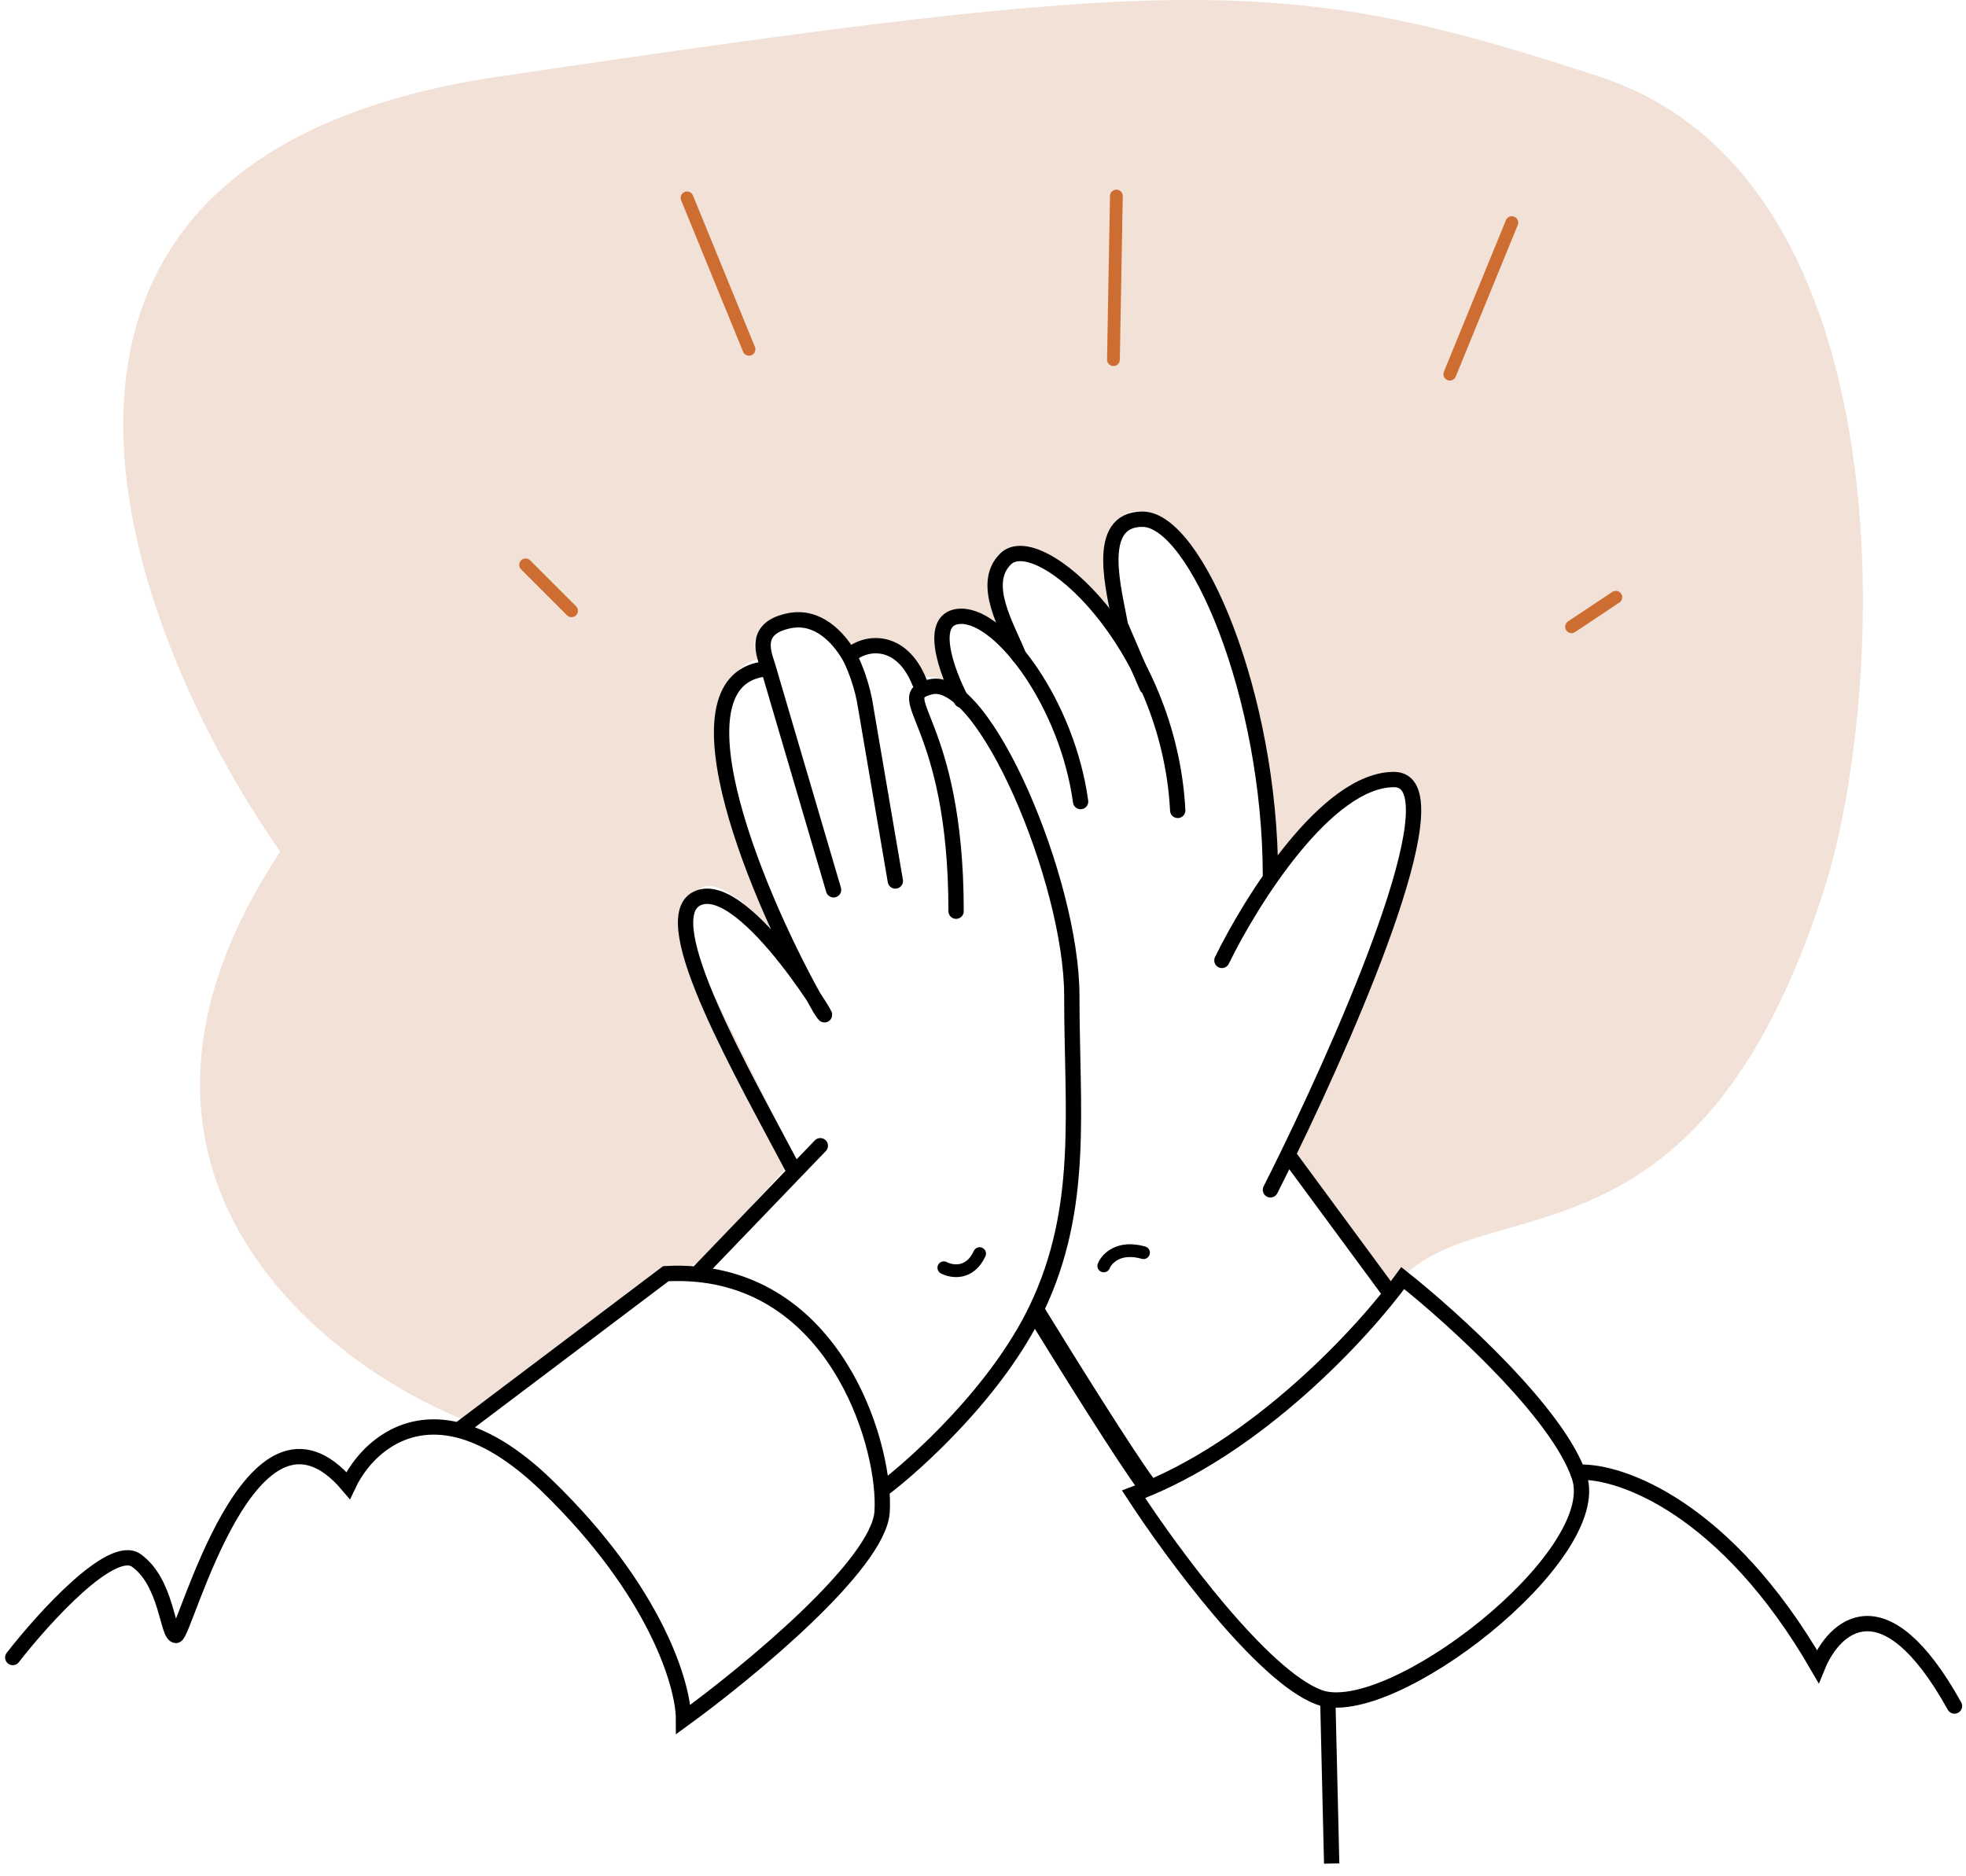<?xml version="1.0" encoding="utf-8"?><svg width="154" height="147" viewBox="0 0 154 147" fill="none" xmlns="http://www.w3.org/2000/svg">
<path d="M109.98 99.938L108.844 101.084L100.894 90.775C105.058 83.33 112.365 67.294 110.548 62.712C108.731 58.13 103.544 63.476 100.894 66.721L99.19 68.439C99.947 63.094 98.978 50.626 91.239 41.522C87.832 37.513 85.56 42.476 87.832 48.394C84.424 45.531 80.449 41.522 78.745 43.24C76.514 45.489 78.007 48.211 79.463 49.78C79.837 50.095 80.174 50.408 80.449 50.685C80.156 50.464 79.811 50.155 79.463 49.78C77.776 48.361 75.317 46.894 74.201 48.394C72.838 50.227 74.012 52.594 74.769 53.549C73.823 53.167 71.93 52.632 71.93 53.549C71.93 54.694 71.362 48.967 66.819 50.685C65.872 49.54 63.298 47.592 60.572 48.967C57.846 50.341 59.436 51.449 60.572 51.83C57.732 50.876 53.757 53.778 60.572 73.021C59.247 71.494 56.256 68.668 54.893 69.585C53.53 70.501 54.325 74.166 54.893 75.884L62.275 90.775L54.893 98.793L52.62 99.938L36.719 111.393C24.982 106.811 5.597 91.462 21.953 66.721C9.648 49.158 -4.171 12.428 38.991 6.013C92.943 -2.005 100.894 -2.004 125.314 6.013C149.734 14.031 147.717 54.501 142.919 69.585C133.265 99.938 116.985 93.257 109.98 99.938Z" fill="#F1E1D7"/>
<path d="M74.892 71.388C74.892 56.323 69.578 54.643 72.896 53.813C77.044 52.776 83.957 69.023 83.957 78.01C83.957 86.997 84.994 94.602 81.192 102.552C78.15 108.912 71.859 114.65 69.094 116.724" stroke="black" stroke-width="1.2" stroke-linecap="round"/>
<path d="M75.312 54.851C74.16 52.661 72.547 48.283 75.312 48.283C78.475 48.283 83.608 55.196 84.645 62.801" stroke="black" stroke-width="1.2" stroke-linecap="round"/>
<path d="M79.811 51.394C78.889 49.09 76.792 45.737 78.773 43.789C81.35 41.257 91.563 50.357 92.254 63.492" stroke="black" stroke-width="1.2" stroke-linecap="round"/>
<path d="M99.516 68.677C99.516 54.505 93.668 40.678 89.492 40.678C85.657 40.678 87.303 46.324 87.763 48.974L89.838 53.814M95.714 75.245C98.018 70.521 103.941 61.073 109.195 61.073C114.028 61.073 106.362 79.207 100.887 90.454M99.516 93.219C99.95 92.361 100.41 91.434 100.887 90.454M100.887 90.454L108.614 100.941" stroke="black" stroke-width="1.2" stroke-linecap="round"/>
<path d="M81.198 102.898C83.387 106.47 88.181 114.167 89.84 116.379" stroke="black" stroke-width="1.5"/>
<path d="M88.796 117.071C98.475 113.476 106.886 104.281 109.881 100.133C113.799 103.244 122.049 110.71 123.708 115.688C125.782 121.91 108.844 135.045 103.314 132.971C98.889 131.312 91.792 121.679 88.796 117.071Z" stroke="black" stroke-width="1.2"/>
<path d="M123.717 115.342C126.943 115.227 135.193 118.107 142.383 130.551C143.65 127.44 147.568 123.707 153.098 133.662" stroke="black" stroke-width="1.2" stroke-linecap="round"/>
<path d="M104.012 133.317C104.062 135.431 104.192 140.927 104.312 146" stroke="black" stroke-width="1.2"/>
<path d="M1 129.86C3.42 126.749 8.743 120.873 10.679 122.255C13.098 123.984 13.098 128.131 13.79 128.131C14.481 128.131 19.666 107.392 27.27 116.379C28.393 113.973 31.336 110.897 35.912 112.047M35.912 112.047C37.91 112.549 40.22 113.857 42.825 116.379C51.398 124.675 53.541 132.049 53.541 134.699C58.611 131.012 68.819 122.601 69.096 118.453C69.419 113.601 65.808 100.878 54.578 99.831M35.912 112.047L52.158 99.787C53.001 99.743 53.808 99.76 54.578 99.831M54.578 99.831L62.263 91.837M64.257 89.763L62.263 91.837M62.263 91.837C58.319 84.347 51.219 72.106 54.578 70.406C58.392 68.474 66.285 82.15 64.257 79.047C59.417 70.636 52.297 53.537 59.763 52.431" stroke="black" stroke-width="1.2" stroke-linecap="round"/>
<path d="M65.295 69.714L60.11 52.086C59.764 51.048 59.073 49.182 61.838 48.629C64.044 48.188 65.663 49.916 66.521 51.394M70.134 69.023L67.715 54.851C67.369 53.123 66.738 51.769 66.521 51.394M66.521 51.394C67.725 50.242 70.591 49.866 72.026 53.453" stroke="black" stroke-width="1.2" stroke-linecap="round"/>
<path d="M86.461 99.18C86.691 98.603 87.636 97.59 89.572 98.142" stroke="black" stroke-linecap="round"/>
<path d="M73.933 99.323C74.548 99.649 75.97 99.883 76.735 98.215" stroke="black" stroke-linecap="round"/>
<line x1="44.77" y1="47.852" x2="41.172" y2="44.255" stroke="#CD6D31" stroke-linecap="round"/>
<line x1="58.671" y1="27.368" x2="53.817" y2="15.502" stroke="#CD6D31" stroke-linecap="round"/>
<line x1="123.101" y1="49.105" x2="126.573" y2="46.79" stroke="#CD6D31" stroke-linecap="round"/>
<line x1="0.5" y1="-0.5" x2="13.32" y2="-0.5" transform="matrix(0.379 -0.926 -0.926 -0.379 112.913 29.587)" stroke="#CD6D31" stroke-linecap="round"/>
<line x1="0.5" y1="-0.5" x2="13.32" y2="-0.5" transform="matrix(0.018 -1 -1 -0.018 86.708 28.669)" stroke="#CD6D31" stroke-linecap="round"/>
</svg>
